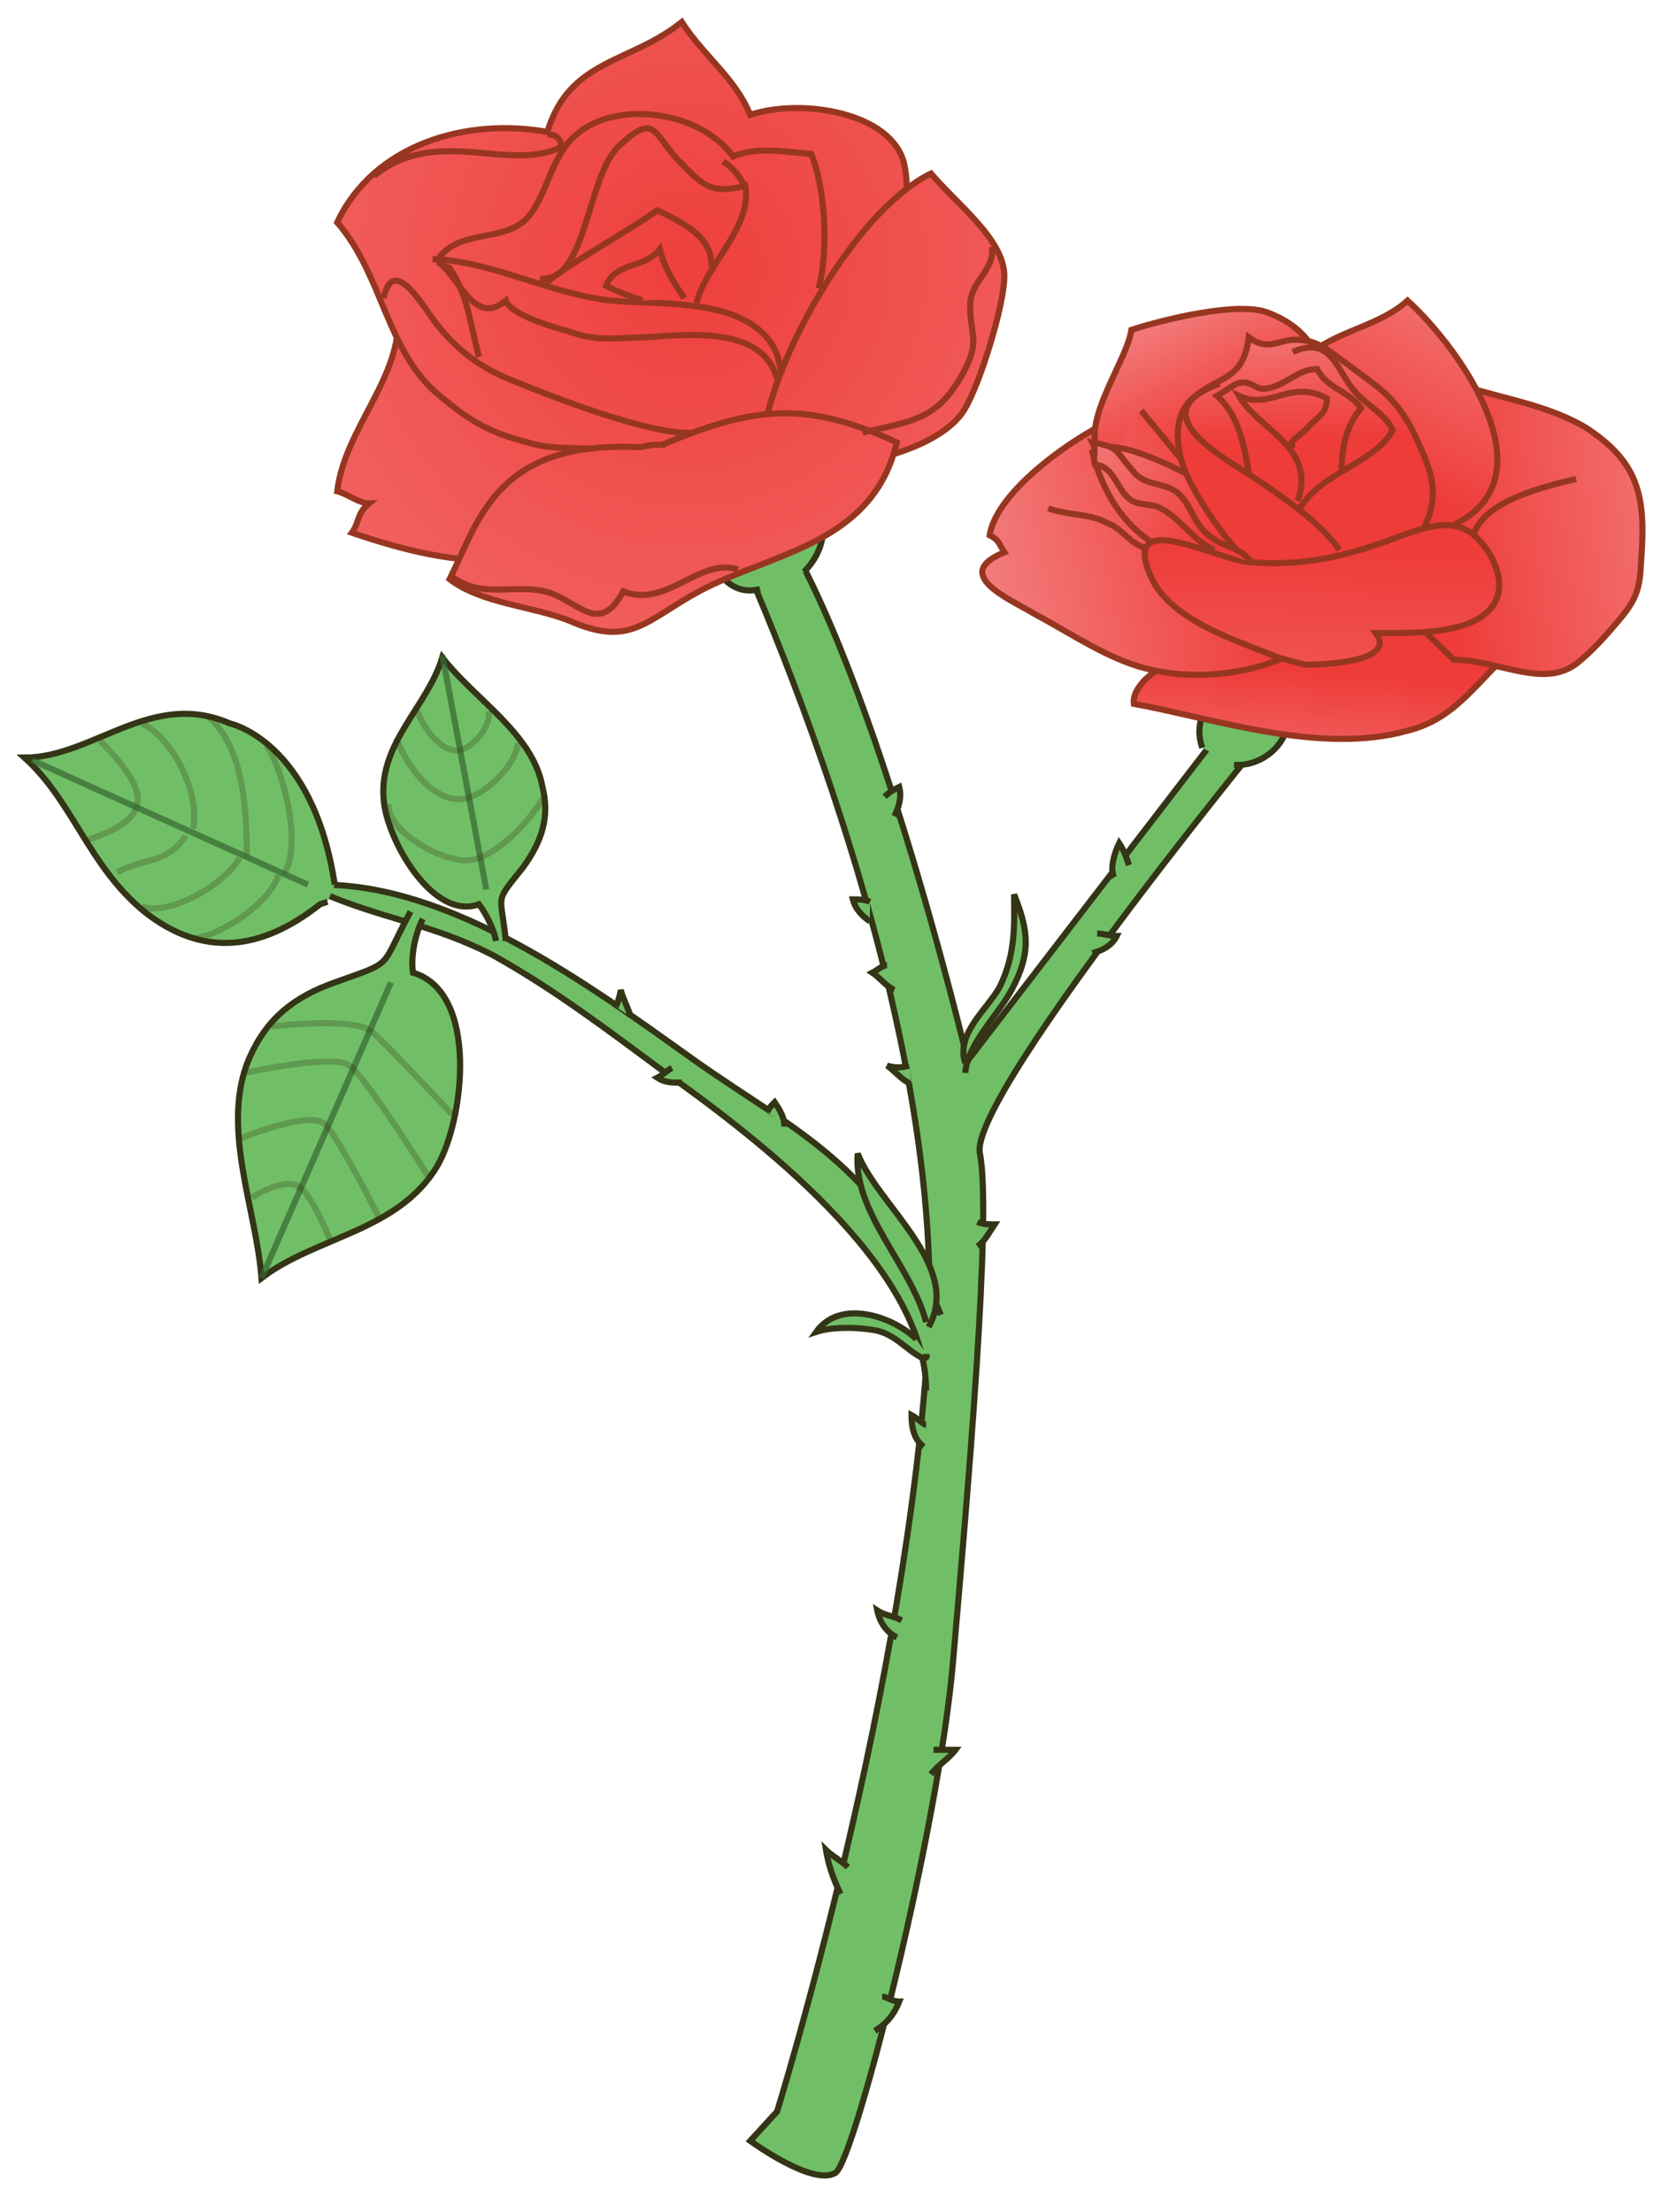 <svg xmlns="http://www.w3.org/2000/svg" version="1.0" viewBox="0 0 68.3 90.5"><switch><g><path fill="#70BF66" stroke="#343416" stroke-width=".25" d="M29.6 21.1s9.1 19 8.4 33.4c-.8 14.5-6.2 31.9-6.2 31.9l-1.1 1.2s2.6 1.9 3.5 1.3c.8-.6 4.2-14 4.8-20.9.6-6.9 1.6-18.3 1.1-20.8C39.6 44.8 53 28.6 53 28.6l-2.1.1-11.3 14.7s-4.1-17.3-8.3-22.8c-4.1-5.5-1.7.5-1.7.5z"/><path fill="#70BF66" stroke="#343416" stroke-width=".25" d="M31.1 24.1c-2.1.6-3.2-3.4-.7-4.5 2.6-1.1 4.4 1.9 2.5 3.8m16.3 7.2c-.6-1.7 1.2-3.1 2.7-2.3 1.7.9.4 3.1-1.4 3"/><linearGradient id="a" x1="-219.567" x2="-218.851" y1="-418.976" y2="-427.666" gradientTransform="translate(273.668 455.24)" gradientUnits="userSpaceOnUse"><stop offset="0" stop-color="#f59698"/><stop offset="1" stop-color="#ee3c39"/></linearGradient><path fill="url(#a)" stroke="#973620" stroke-width=".25" d="M62.2 23.7c2.9.1.8 1.9-.3 2.9-1.5 1.3-2.3 2.8-4.3 3.3-3.6 1-7.9-.5-11.2-1.1-.1-.7 1-1.6 1.5-1.5"/><linearGradient id="b" x1="-237.739" x2="-222.33" y1="-430.357" y2="-433.761" gradientTransform="translate(273.668 455.24)" gradientUnits="userSpaceOnUse"><stop offset="0" stop-color="#f59698"/><stop offset="1" stop-color="#ee3c39"/></linearGradient><path fill="url(#b)" stroke="#973620" stroke-width=".25" d="M54.2 25.9c-2 1.7-5.5 2.2-8.1 1.2-1.3-.5-2.5-1.3-3.8-2-1-.6-3.4-1.6-1.2-2.5-.2-.3-.2-.5-.6-.7.3-1.9 3.7-4.2 5.4-4.9 0 0 .5-.4 1.8-.2"/><linearGradient id="c" x1="-199.335" x2="-214.655" y1="-435.215" y2="-433.065" gradientTransform="translate(273.668 455.24)" gradientUnits="userSpaceOnUse"><stop offset="0" stop-color="#f59698"/><stop offset="1" stop-color="#ee3c39"/></linearGradient><path fill="url(#c)" stroke="#973620" stroke-width=".25" d="M58.2 22.5c.1-2 .1-5.2 1.7-6.7 1.6.5 3.5.8 5 1.7 2 1.3 2.4 2.6 2.3 4.8-.1 1.4 0 1.9-.8 2.9-.5.6-1.1 1.3-1.7 1.8-1.4 1.3-3.3 0-5.2 0l-2.8-2.7"/><linearGradient id="d" x1="-227.097" x2="-223.812" y1="-444.406" y2="-437.49" gradientTransform="translate(273.668 455.24)" gradientUnits="userSpaceOnUse"><stop offset="0" stop-color="#f59698"/><stop offset="1" stop-color="#ee3c39"/></linearGradient><path fill="url(#d)" stroke="#973620" stroke-width=".25" d="M45.3 18.9c-1.5-1.1.8-4 1-5.4 1.2-.4 4.4-1.2 5.6-.7 1.6.6 2.3 1.8 2.3 3.3L49 19.6l-2.3-2.8"/><linearGradient id="e" x1="-231.548" x2="-224.113" y1="-439.285" y2="-433.103" gradientTransform="translate(273.668 455.24)" gradientUnits="userSpaceOnUse"><stop offset="0" stop-color="#f59698"/><stop offset="1" stop-color="#ee3c39"/></linearGradient><path fill="url(#e)" stroke="#973620" stroke-width=".25" d="M49 22.9c-2.3-.4-3.7-2.1-4.3-4.4.9-.8 3.9.9 5 1.5 1.7 1 2.2 2.7 3.6 3.9"/><linearGradient id="f" x1="-211.898" x2="-217.542" y1="-447.669" y2="-436.022" gradientTransform="translate(273.668 455.24)" gradientUnits="userSpaceOnUse"><stop offset="0" stop-color="#f59698"/><stop offset="1" stop-color="#ee3c39"/></linearGradient><path fill="url(#f)" stroke="#973620" stroke-width=".25" d="M52.5 18.4c-.2-1.8-.4-2.8 1.2-4 1.2-.9 2.8-1.1 3.9-2.1 2.2 2 6.1 7.5 1.6 9.3"/><linearGradient id="g" x1="-220.825" x2="-220.467" y1="-444.359" y2="-437.281" gradientTransform="translate(273.668 455.24)" gradientUnits="userSpaceOnUse"><stop offset="0" stop-color="#f59698"/><stop offset="1" stop-color="#ee3c39"/></linearGradient><path fill="url(#g)" stroke="#973620" stroke-width=".25" d="M54.7 24.1c1.3 0 2.6-.9 3.3-2 1.1-1.8.6-2.8-.2-4.5-.8-1.5-1.5-1.8-2.8-2.8-.7-.5-1.1-.9-2-.9-.7 0-1.1.5-1.9-.1-.2 1.8-1.3 1.6-2.3 2.5-.9.8-.7 2.4 0 3.6.9 1.7 3.5 5.3 5.7 4.6"/><linearGradient id="h" x1="-220.404" x2="-219.687" y1="-412.051" y2="-432.925" gradientTransform="translate(273.668 455.24)" gradientUnits="userSpaceOnUse"><stop offset="0" stop-color="#f59698"/><stop offset="1" stop-color="#ee3c39"/></linearGradient><path fill="url(#h)" stroke="#973620" stroke-width=".25" d="M53.4 27.2c.7 0 3.8-.1 2.9-1.3 1.3 0 3.8.1 4.7-1 .8-.9.1-2.4-.8-3.1-.9-.6-1.9-.2-2.8.1-2.1.8-3.9 1.3-6.3 1.1-1.3-.1-5.3-2.3-4 .6.8 1.8 3.5 2.6 5.2 3.3l1.1.3z"/><path fill="none" stroke="#973620" stroke-width=".25" d="M46.8 22.4c-.6-.2-.9-.8-1.5-1-.7-.4-1.6-.3-2.4-.6m17.4 1.1c.4-1.4 2.9-2 4.2-2.3m-9.7 2.9c-.7-1.1-2.5-2.3-3.7-3.1-1.6-1-4.2-2.6-1.2-3.7"/><path fill="none" stroke="#973620" stroke-width=".25" d="M53.2 20.8c.9-1.5 3-1.8 3.8-3.2-.4-.8-1.3-1.1-1.8-1.9-.6-.9-.9-1.9-2.3-1.3"/><path fill="none" stroke="#973620" stroke-width=".25" d="M51.1 19.3c-.2-1.1-.4-2.3-1.3-3.1.2-.1.6-.4.8-.5.6-.2.8.3 1.2.2.8-.1 1.3-.8 2.1-.8.4.8 1.3.9 1.8 1.6-.6.7-.8 1.6-.8 2.6"/><path fill="none" stroke="#973620" stroke-width=".25" d="M53.1 20.5c.8-2.2-1.6-2.9-2.4-4.3 1.3.6 2.1-.7 3.6.1 0 .6-.3.7-.7 1.1-.3.4-1.1.8-.6.8"/><linearGradient id="i" x1="-231.72" x2="-224.284" y1="-439.078" y2="-432.897" gradientTransform="translate(273.668 455.24)" gradientUnits="userSpaceOnUse"><stop offset="0" stop-color="#f59698"/><stop offset="1" stop-color="#ee3c39"/></linearGradient><path fill="url(#i)" stroke="#973620" stroke-width=".25" d="M51.2 23c-.4-.6-1.1-.6-1.6-1-.8-.5-.8-1.4-1.5-1.9-.6-.4-1.3-.2-1.8-.9-.7-.8-.5-.9-1.6-1.1.2.4 0 .5.1.9.8.1.9 1 1.4 1.4.3.3 1 .2 1.3.4.8.4 1.4 1.4 2.2 1.7"/><radialGradient id="j" cx="-219.682" cy="160.614" r="44.037" gradientTransform="rotate(-22.277 -475.86 -543.478)" gradientUnits="userSpaceOnUse"><stop offset="0" stop-color="#ee3f3b"/><stop offset="1" stop-color="#f59698"/></radialGradient><path fill="url(#j)" stroke="#973620" stroke-width=".25" d="M26.4 18.9c-2.9 4.9-7 4.6-12 2.9.3-.4.2-.8.7-1.2-.4 0-.9-.4-1.3-.5.3-2.5 2.5-4.5 2.5-7"/><radialGradient id="k" cx="-219.682" cy="160.614" r="44.039" gradientTransform="rotate(-22.277 -475.86 -543.478)" gradientUnits="userSpaceOnUse"><stop offset="0" stop-color="#ee3f3b"/><stop offset="1" stop-color="#f59698"/></radialGradient><path fill="url(#k)" stroke="#973620" stroke-width=".25" d="M25.2 18.5c-1-.3-2.4 0-3.6-.4-1.6-.4-2.4-.9-3.6-1.9-2.2-1.8-2.3-4.9-4.2-7.1 1.5-3.2 5.3-4.3 8.6-3.7.9-3 3.4-2.8 5.5-4.5.9 1.4 2.2 2.3 2.8 3.8 2.1-.7 5.8-.1 6.3 2 .5 2.2-1 4.5-.5 6.8-2.1.7-8 6.9-9.7 5"/><path fill="none" stroke="#973620" stroke-width=".25" d="M28.5 17.7c-1.7.2-6-1.5-7.7-2.2-1.2-.5-2.1-1.2-2.9-2.2-.5-.6-1.8-3-2.2-1.1"/><radialGradient id="l" cx="-219.681" cy="160.613" r="44.038" gradientTransform="rotate(-22.277 -475.86 -543.478)" gradientUnits="userSpaceOnUse"><stop offset="0" stop-color="#ee3f3b"/><stop offset="1" stop-color="#f59698"/></radialGradient><path fill="url(#l)" stroke="#973620" stroke-width=".25" d="M31.4 17c.7-3.1 3.8-8.5 6.7-9.9 1.1 1.3 3 2.7 3 4.2 0 1.2-1 4.4-1.6 5.4-1.2 2.2-7.7 3.4-9.6 1.1"/><radialGradient id="m" cx="-219.681" cy="160.614" r="44.039" gradientTransform="rotate(-22.277 -475.86 -543.478)" gradientUnits="userSpaceOnUse"><stop offset="0" stop-color="#ee3f3b"/><stop offset="1" stop-color="#f59698"/></radialGradient><path fill="url(#m)" stroke="#973620" stroke-width=".25" d="M27.1 18.2c3.8-1.6 5.9-1.8 9.6-.1-1 4.2-5.1 4.5-8.1 6.1-2.2 1.2-2.8 2.3-5.3 1.2-1.5-.6-3.6-.7-4.9-1.7 1.2-2.4 1.9-5.7 7.8-5.4l.5-.1h.4z"/><radialGradient id="n" cx="-219.681" cy="160.614" r="44.039" gradientTransform="rotate(-22.277 -475.86 -543.478)" gradientUnits="userSpaceOnUse"><stop offset="0" stop-color="#ee3f3b"/><stop offset="1" stop-color="#f59698"/></radialGradient><path fill="url(#n)" stroke="#973620" stroke-width=".25" d="M19.6 14.6c-.4-1.5-.5-3-1.6-4.1.9-1.1 2.5-.6 3.5-1.5.9-.9 1-2.6 2.1-3.5 1.6-1.4 5-1 6.4.9 1-.4 2-.2 3.2-.1.6 1.5.7 4 .3 5.5"/><radialGradient id="o" cx="-219.681" cy="160.614" r="44.038" gradientTransform="rotate(-22.277 -475.86 -543.478)" gradientUnits="userSpaceOnUse"><stop offset="0" stop-color="#ee3f3b"/><stop offset="1" stop-color="#f59698"/></radialGradient><path fill="url(#o)" stroke="#973620" stroke-width=".25" d="M17.7 10.6c2.5.1 4.7 1.4 7.3 1.7 2 .2 5.8-.2 6.8 2.2l.2.8"/><path fill="none" stroke="#973620" stroke-width=".25" d="M22.1 11.4c1.9.2 1.9-4.1 3.2-5.4 1.5-1.4 1.4-.6 2.4.5 1 1 1.3 1.5 2.8 1.1.3 1.7-1.6 3.2-2 4.8"/><radialGradient id="p" cx="-219.682" cy="160.613" r="44.035" gradientTransform="rotate(-22.277 -475.86 -543.478)" gradientUnits="userSpaceOnUse"><stop offset="0" stop-color="#ee3f3b"/><stop offset="1" stop-color="#f59698"/></radialGradient><path fill="url(#p)" stroke="#973620" stroke-width=".25" d="M29.1 10.9c.1-1.2-1.2-1.8-2.2-2.3-.9.7-4.5 2.7-4.5 3"/><radialGradient id="q" cx="-219.681" cy="160.614" r="44.043" gradientTransform="rotate(-22.277 -475.86 -543.478)" gradientUnits="userSpaceOnUse"><stop offset="0" stop-color="#ee3f3b"/><stop offset="1" stop-color="#f59698"/></radialGradient><path fill="url(#q)" stroke="#973620" stroke-width=".25" d="M28 12.2c-.4-.6-.8-1.2-1-2-.6.8-1.8.5-2.2 1.5.4.2.9.4 1.5.6"/><path fill="none" stroke="#973620" stroke-width=".25" d="M17.9 10.7c.9.6 1.5 2.7 2.8 1.6.2.6 2 1.1 2.7 1.3 1.1.4 2 .2 3 .2 1.7-.1 4.8-.5 5.4 1.7m-1.3-7.8c-.2-.5-.5-.8-.9-1.1m-11.1 17c1.2.9 2.5.3 3.8.6 1.3.3 2.2 1.9 3.2 0 1.8.7 3.1-1.4 4.7-.9m5.1-5.6c2.1-.5 3.1-.5 4.2-2.6.6-1.2.2-1.4.2-2.6 0-1 1-1.4.9-2.4M15.3 7.2c2.6-2.1 5.5-.1 7.7-1.2-.1-.4-.3-.5-.6-.5"/><path fill="#70BF66" stroke="#343416" stroke-width=".25" d="M38.5 53.8c-2.5-6.2-6-7.5-10.2-10.5-4.2-3-9.8-7.1-15.1-7.1-.1.1-.1.2-.1.3 2.5 1.1 4.6 1.3 7.1 2.6 2.5 1.4 4.6 3 6.9 4.7 3.8 2.7 10.8 8 10.8 13.1"/><path fill="#70BF66" stroke="#343416" stroke-width=".25" d="M16.8 37.3c-1.3 2.4-.6 2-3.1 2.9-1.7.6-2.8 1.5-3.5 3.1-1.2 2.8.3 6.2.5 9 2.2-1.7 5.6-1.9 7.2-4.6 1.1-1.9 1.7-7.1-1-7.9-.1-.7.1-1.6.4-2.2m3.4.9c-.2-2-.5-1.5.7-3 .8-1.1 1.1-2.1.8-3.3-.4-2.2-2.8-3.6-4.1-5.3-.6 2-2.6 3.5-2.4 5.8.1 1.6 2 5 3.9 4.3.3.4.6 1 .7 1.5M38 54.3c1.4-2.5-2.1-5-2.9-7.1-.2 2.4 2.2 4.6 2.8 6.9m0 1.3c0 .1.1.1-.1.2-.8-.4-1.2-1.1-2.2-1.2-.7-.1-1.6-.1-2.2.1 1-1.4 3.2-.6 4.1.3m2-11.3c-.4-1.2.9-2.2 1.4-3.1.7-1.4.6-2.7.6-3.8.6 1.5.7 2.4-.1 3.9-.6 1.1-1.8 2.2-1.9 3.4m-25.8-7.7c-.9-5.9-4.3-6.6-4.3-6.6C6.2 28.2 3.8 31 1 31c2 1.8 2.6 4.4 4.9 6.3 2.4 1.9 4.8 1.6 7.2-.3l.3-.1"/><path fill="#70BF66" stroke="#366732" stroke-width=".25" d="M18.1 26.8l1.8 9.6m-9.2 15.9L16 40.2" opacity=".71"/><path fill="none" stroke="#343416" stroke-width=".25" d="M11.6 35.8c.8-1.2 0-4.3-.7-5.3m-.8 4.6c0-1.9-.1-4.5-1.6-5.8m-.6 4.6c.3-1.4-.8-3.7-2.1-4.3m1.8 4.6c-.8 1.2-1.8.9-2.8 1.5m5-.6c-.5 1-2.8 2.4-4 2m5.6-1.3C11 37 9 38.3 7.9 38.4m-4.4-4c3.1-1 2.4-2.2.6-4.1M17 28.9c.2.6.8 1.7 1.6 1.8.6.1 1.5-.9 1.4-1.6" opacity=".27"/><path fill="none" stroke="#343416" stroke-width=".25" d="M16.2 30.2c.4 1 1.3 2.4 2.5 2.5.9.1 2.4-1.3 2.5-2.3" opacity=".27"/><path fill="none" stroke="#343416" stroke-width=".25" d="M15.9 32.9c-.1 1.1 2.2 2.4 3.3 2.3 1.1-.1 2.6-1.7 3.1-2.7M11.1 42s3.4-.4 4.1.2c.7.6 3.3 3.4 3.3 3.4" opacity=".27"/><path fill="none" stroke="#343416" stroke-width=".25" d="M10 43.9s3.7-.8 4.3-.3c.7.5 3.2 4.5 3.2 4.5m-7.7-1.5s2.9-1.2 3.5-.6c.6.6 2.2 3.8 2.2 3.8m-5.2-.8s1.4-.9 2-.4c.5.4 1.2 2.1 1.2 2.1" opacity=".27"/><path fill="#70BF66" stroke="#343416" stroke-width=".25" d="M37.3 44.3c-.2.1-.7-.5-1-.7.3.1.6.1.9 0m-.6-3.1c-.3-.1-.6-.5-.9-.7.2-.1.4-.3.6-.3m-.7-2.6c-.2-.1-.5-.1-.7-.1.1.4.4.7.7.9m.6-5.1c.2-.2.4-.3.6-.4.1.4 0 .8-.2 1.2M40 50c.2.1.5.1.7.1-.2.3-.4.7-.7.9m-2.1 7.3c-.1 0-.4-.3-.6-.4 0 .5.1 1 .5 1.3m-5.7-13.1c0-.4-.2-.7-.4-1-.1.1-.2.2-.3.4m-3.9-1.8c-.2.1-.4.3-.6.4.3.2.6.2 1 .2m-2.1-2.7c-.1-.4-.3-.7-.4-1.1 0 .1-.1.5-.2.7M36.7 67c-.4-.2-.7-.6-.8-1.1.3.2.6.2 1 .4m1.3 5.3h.9c-.3.4-.7.6-1 1m6.8-34.4c.3 0 .5.1.8.1-.2.4-.6.6-1 .7m1.5-3.6c-.1-.3-.2-.6-.4-.9-.2.4-.4 1.1-.2 1.4M34.7 76.4c-.2-.2-.7-.5-.9-.7.1.6.3 1.2.6 1.8m1.4 5.6c.5-.3.8-.7 1-1.2-.3 0-.5-.2-.7-.2"/><path fill="#70BF66" stroke="#366732" stroke-width=".25" d="M1.3 31.1l11.3 5.1" opacity=".71"/></g></switch></svg>

